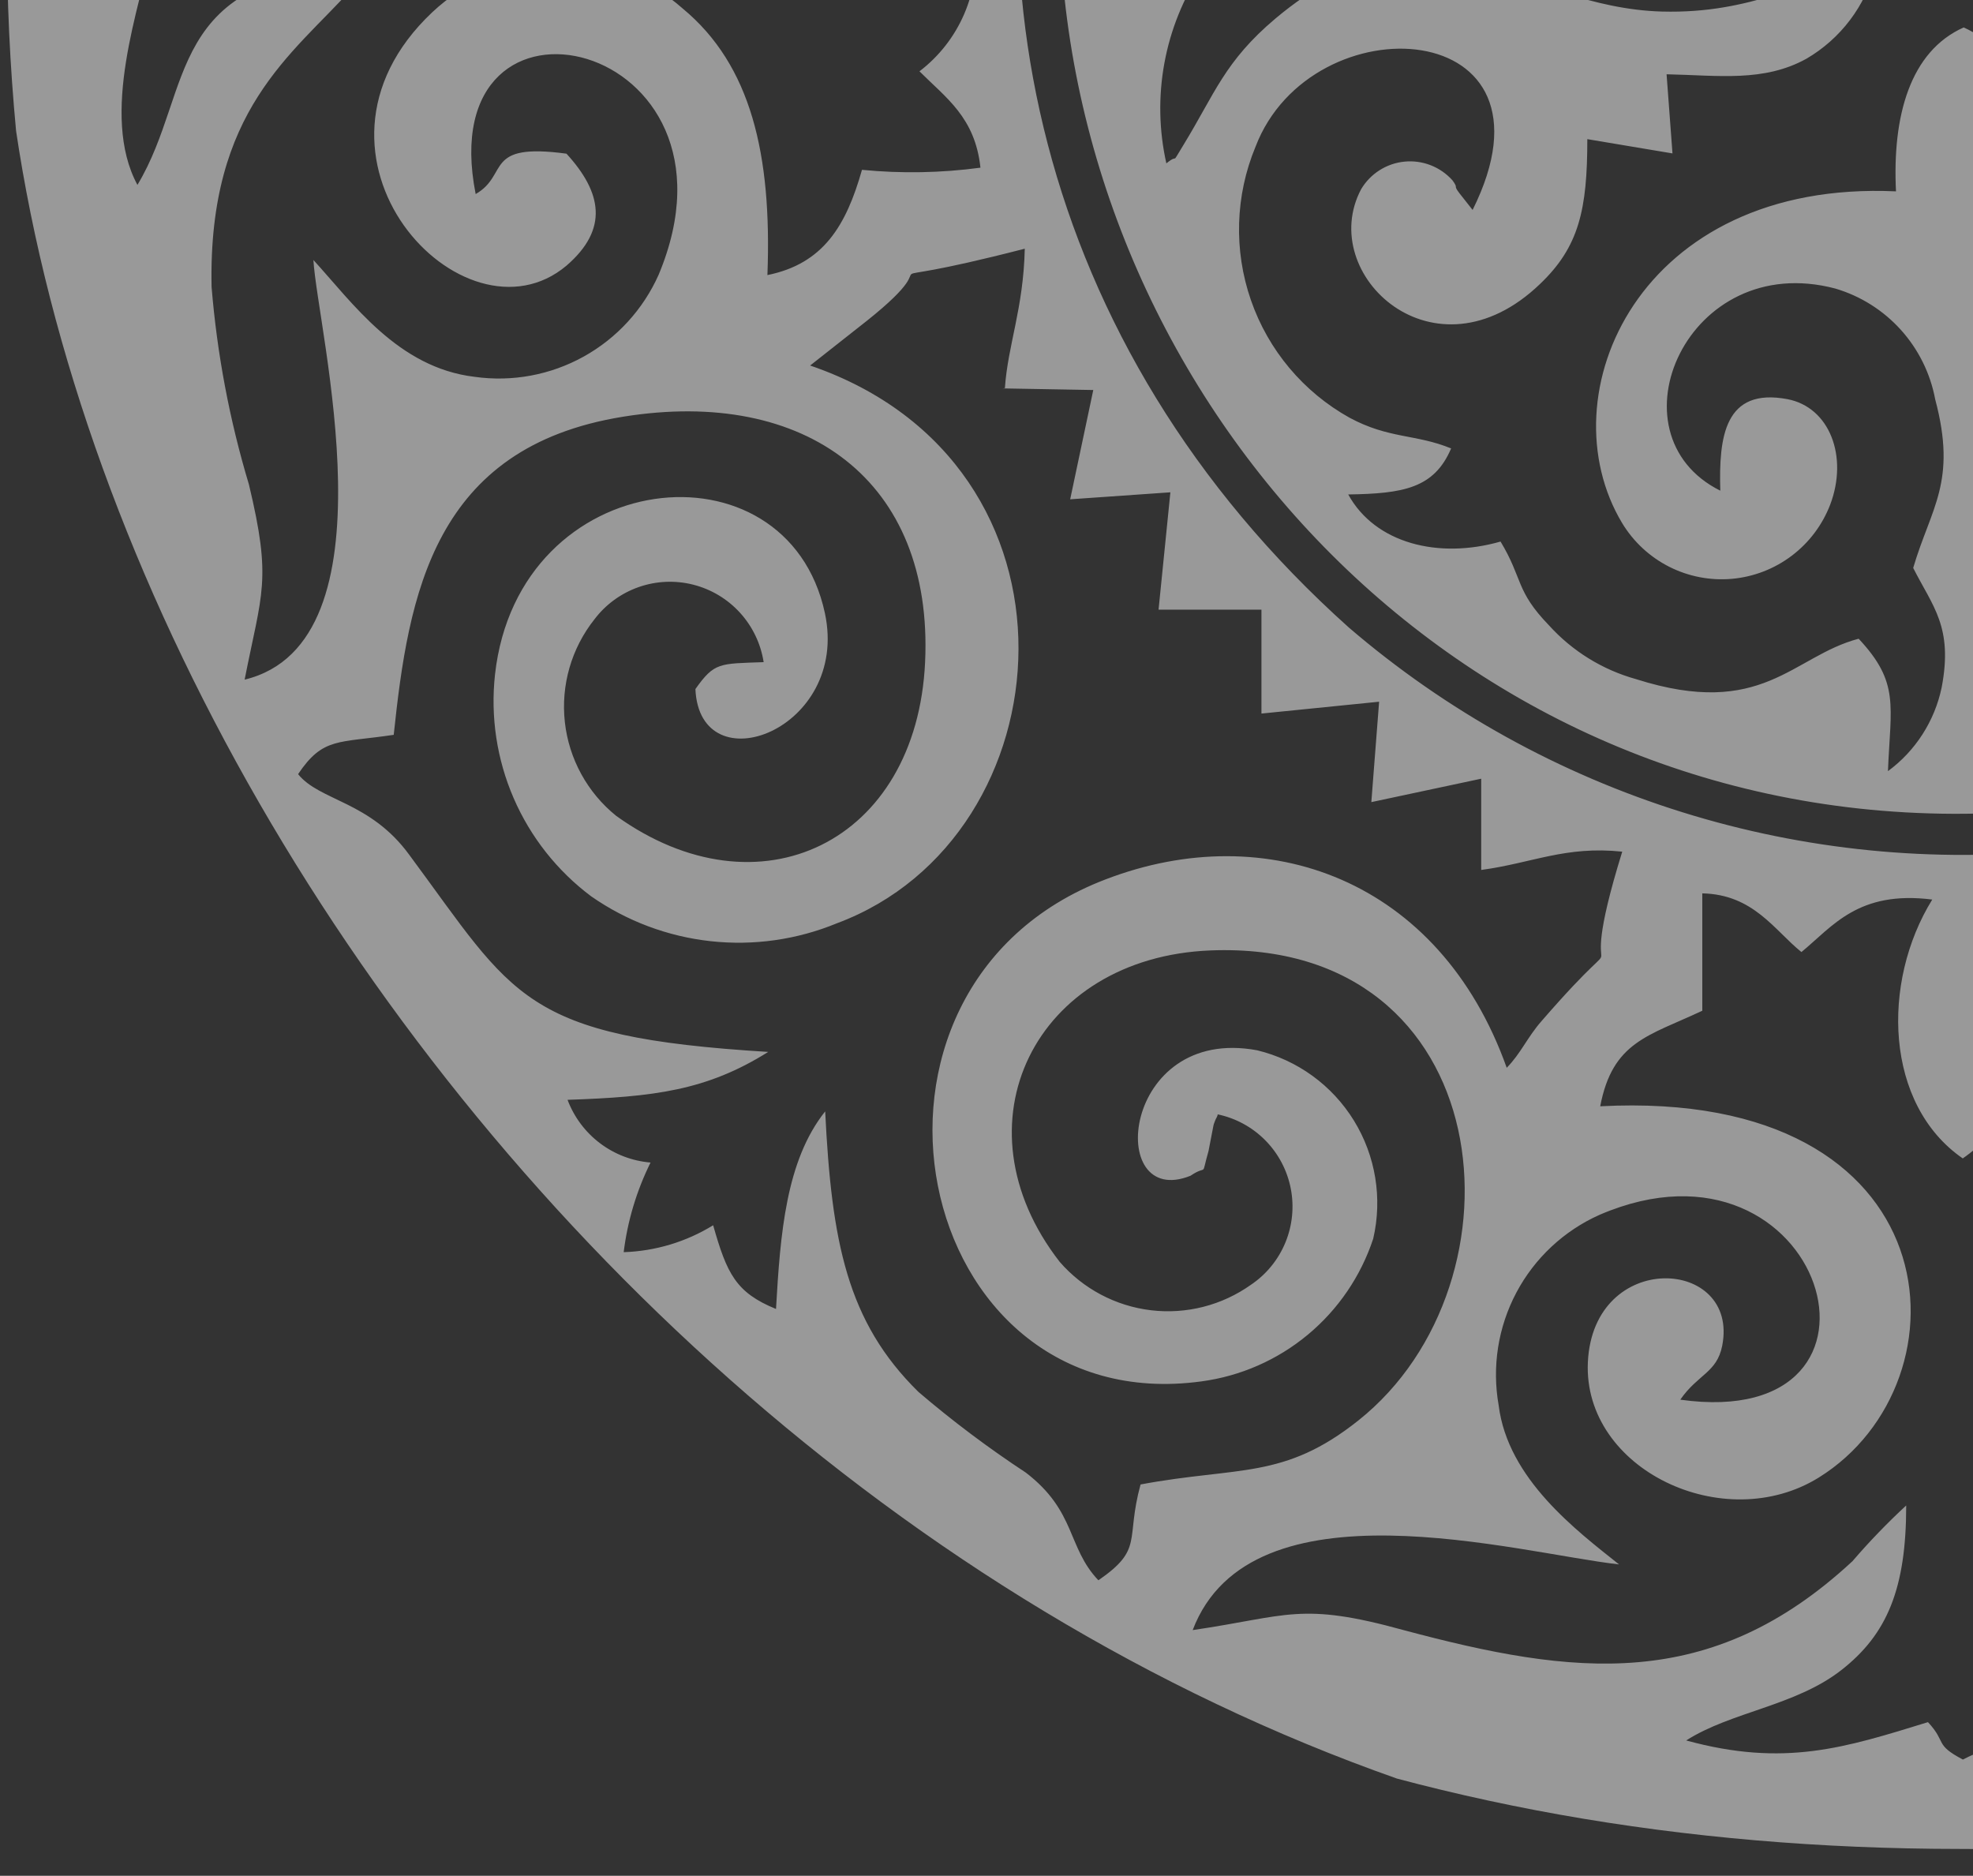 <svg width="284" height="270" viewBox="0 0 284 270" fill="none" xmlns="http://www.w3.org/2000/svg">
<rect x="0" y="0" width="284" height="270" fill="#333333" stroke="none"/>
<g clip-path="url(#clip0_70_224)">
<path opacity="0.5" fill-rule="evenodd" clip-rule="evenodd" d="M282.081 352.104C177.337 352.104 89.879 317.79 19.706 249.161C-50.467 180.532 -85.554 93.087 -85.554 -13.176C-85.554 -118.792 -50.3 -206.07 20.208 -275.008C90.716 -343.947 178.007 -378.429 282.081 -378.455C385.458 -378.455 472.736 -343.805 543.914 -274.505C615.093 -205.204 650.746 -118.095 650.875 -13.176C650.875 92.441 615.454 179.732 544.61 248.696C473.767 317.661 386.322 352.13 282.274 352.104H282.081ZM267.27 -117.978C255.979 -123.286 252.034 -128.749 236.334 -124.487C222.259 -120.613 222.026 -114.84 215.917 -104.534C211.685 -105.852 207.155 -105.852 202.924 -104.534C199.062 -103.322 195.706 -100.872 193.372 -97.56C201.647 -97.56 206.249 -97.56 208.84 -91.478L205.901 -90.238C204.586 -89.928 202.962 -89.773 201.686 -89.463C171.446 -82.566 170.132 -31.037 202.769 -33.826C218.005 -35.105 216.342 -46.96 212.243 -56.492C210.078 -54.709 211.972 -56.801 210.31 -54.593C209.42 -53.392 210.116 -54.012 209.149 -52.656C208.717 -51.857 208.09 -51.182 207.325 -50.694C206.561 -50.206 205.685 -49.921 204.78 -49.866C190.008 -47.735 193.527 -67.417 202.846 -72.105C210.31 -75.98 218.662 -71.059 222.181 -67.34C227.75 -61.373 227.479 -56.453 228.6 -46.418L240.665 -48.743L239.737 -37.119C252.537 -37.584 266.806 -37.119 269.977 -21.622C259.962 -23.714 251.454 -28.634 239.041 -28.247C217.27 -27.55 205.63 -9.727 181.384 -30.649C178.291 -33.322 168.121 -47.425 168.005 -53.315C165.839 -39.715 166.961 -30.068 173.07 -21.738C170.391 -21.372 167.82 -20.44 165.526 -19.004C163.233 -17.568 161.27 -15.661 159.768 -13.408C163.055 -6.085 167.502 -8.178 172.993 -4.303C170.315 -0.25 168.483 4.303 167.606 9.084C166.729 13.864 166.825 18.773 167.889 23.515C169.9 21.888 168.353 24.135 170.364 20.842C174.888 13.442 176.28 8.831 183.589 2.671C205.592 -15.81 219.01 1.121 239.235 1.663C252.421 2.012 259.266 -2.986 269.938 -4.652C269.231 -1.923 267.993 0.639 266.294 2.886C264.595 5.134 262.469 7.022 260.039 8.444C253.89 11.853 247.355 10.846 239.892 10.691L240.743 22.082L228.484 20.028C228.484 30.179 227.286 35.526 221.678 40.873C206.52 55.44 189.428 39.516 195.924 27.235C196.582 26.128 197.491 25.192 198.577 24.502C199.663 23.812 200.896 23.387 202.175 23.263C203.455 23.139 204.746 23.317 205.944 23.785C207.142 24.253 208.214 24.997 209.072 25.956C210.039 27.273 209.072 26.498 210.077 27.816L211.972 30.218C225.971 2.128 188.77 0.075 180.727 21.113C177.803 28.146 177.566 36.012 180.063 43.209C182.559 50.405 187.614 56.429 194.262 60.128C199.946 63.189 203.774 62.453 208.879 64.545C206.443 70.279 201.995 71.054 194.068 71.17C197.935 78.222 207.061 80.508 215.994 77.951C219.242 83.336 218.121 85.002 222.955 90C226.315 93.719 230.659 96.406 235.484 97.749C253.736 103.561 257.989 94.456 267.541 91.937C273.457 98.253 272.143 101.507 271.756 110.999C275.728 108.076 278.483 103.784 279.49 98.95C281.153 90.233 278.214 87.327 275.391 81.748C277.943 73.069 281.733 69.388 278.562 57.494C277.867 53.762 276.156 50.296 273.617 47.479C271.078 44.662 267.811 42.603 264.177 41.531C242.87 35.913 231.307 62.492 247.626 70.628C247.394 62.879 248.245 55.75 257.293 57.455C263.365 58.617 266.071 65.707 263.442 72.643C262.316 75.567 260.395 78.116 257.897 80.002C255.398 81.888 252.423 83.035 249.307 83.314C246.192 83.592 243.06 82.99 240.269 81.577C237.477 80.163 235.136 77.994 233.511 75.316C222.413 56.874 235.909 25.84 272.916 27.544C272.375 16.735 274.927 7.398 282.661 3.949C290.395 7.398 293.024 16.774 292.406 27.583C306.636 26.925 317.232 30.063 324.85 37.502C333.86 46.297 342.909 72.371 325.507 81.089C322.772 82.48 319.738 83.179 316.671 83.125C313.604 83.071 310.597 82.265 307.912 80.779C299.25 74.967 296.311 54.665 313.829 57.804C317.889 61.678 318.005 62.918 317.696 70.628C333.396 62.879 323.612 36.766 301.996 41.337C298.281 42.236 294.895 44.168 292.227 46.91C289.559 49.651 287.718 53.092 286.915 56.835C283.357 68.691 287.147 72.991 289.853 81.903C289.621 84.421 277.518 99.802 293.488 111.038C293.488 101.313 291.748 98.795 297.781 92.092C303.272 93.564 322.839 109.295 341.942 90.697C347.085 85.661 345.809 83.801 349.328 78.106C357.062 80.12 366.845 78.997 371.602 71.442C363.636 70.977 359.111 71.015 356.482 64.7C366.149 60.826 373.999 62.221 380.882 51.76C391.246 36.262 387.766 3.756 361.547 7.591C349.598 9.335 345.731 24.096 354.509 30.179C356.211 26.305 356.327 24.135 360.774 23.438C381.076 20.299 366.652 63.538 343.759 41.028C338.307 35.642 336.799 30.334 337.031 20.338L324.85 22.275L325.816 11.311C315.337 9.335 300.294 14.1 295.461 -4.536C305.979 -2.792 313.403 2.128 326.396 1.818C340.782 1.47 379.722 -24.605 397.588 26.77C399.134 14.216 399.096 4.957 392.677 -4.226C397.356 -7.558 402.576 -6.085 405.747 -13.331C404.249 -15.585 402.28 -17.488 399.977 -18.906C397.674 -20.324 395.091 -21.224 392.406 -21.544C396.511 -27.818 398.603 -35.2 398.4 -42.699C398.4 -43.667 398.4 -45.953 398.4 -46.844L397.008 -51.106C376.977 -1.746 343.373 -27.86 326.512 -28.092C314.718 -28.363 305.708 -23.598 295.577 -21.467C298.98 -36.965 312.901 -37.584 325.778 -36.965L324.85 -48.278L337.185 -46.186C336.644 -58.429 342.715 -74.236 357.719 -73.306C371.679 -72.377 377.789 -48.007 359.73 -49.828C355.863 -51.997 356.636 -52.462 354.664 -56.453C352.739 -54.878 351.313 -52.776 350.561 -50.404C349.808 -48.031 349.761 -45.49 350.425 -43.091C351.089 -40.692 352.436 -38.538 354.301 -36.893C356.166 -35.248 358.469 -34.182 360.929 -33.826C365.929 -32.683 371.175 -33.468 375.625 -36.023C380.074 -38.579 383.4 -42.718 384.943 -47.619C386.617 -51.654 387.412 -56.002 387.274 -60.37C387.137 -64.738 386.069 -69.026 384.143 -72.948C382.218 -76.869 379.478 -80.333 376.108 -83.108C372.738 -85.882 368.815 -87.904 364.602 -89.037L356.868 -91.245C359.614 -97.173 363.868 -97.444 372.336 -97.367C367.58 -105.348 357.487 -105.813 349.753 -104.341C346.814 -109.532 346.853 -112.477 342.831 -116.7C339.182 -120.176 334.772 -122.75 329.954 -124.216C324.697 -125.995 319.064 -126.351 313.625 -125.249C308.186 -124.147 303.134 -121.625 298.98 -117.94C291.516 -123.17 294.223 -127.626 293.488 -137.312C276.822 -120.923 290.24 -113.29 289.931 -107.479C286.412 -99.73 283.898 -92.64 287.147 -82.566C288.08 -78.882 290.023 -75.533 292.756 -72.897C295.49 -70.261 298.904 -68.444 302.615 -67.65C324.772 -62.923 333.086 -90.276 317.541 -97.134C318.547 -90.509 318.701 -87.332 313.171 -84.039C296.775 -81.908 299.289 -101.435 308.338 -107.285C328.446 -120.303 348.477 -86.944 325.391 -63.93C318.237 -56.84 306.868 -53.353 292.831 -53.934C292.831 -42.117 291.13 -34.562 282.854 -30.3C274.656 -34.446 272.993 -42.234 272.916 -54.012C258.879 -53.315 247.587 -56.763 240.395 -63.93C231.501 -72.803 222.955 -98.8 240.395 -107.634C243.06 -108.981 246.013 -109.657 248.998 -109.603C251.983 -109.549 254.91 -108.766 257.525 -107.324C266.961 -100.854 269.397 -81.52 251.454 -84.077C247.587 -88.765 246.891 -89.966 248.322 -97.018C232.506 -89.269 241.439 -63.001 263.171 -67.456C266.881 -68.265 270.292 -70.093 273.024 -72.734C275.756 -75.375 277.7 -78.726 278.639 -82.411C282.854 -95.429 277.634 -99.42 275.932 -108.331C283.666 -121.233 281.037 -128.517 272.297 -137.196C271.679 -124.178 274.347 -127.316 267.773 -117.823L267.27 -117.978ZM448.516 52.496L447.975 51.915L447.395 51.333L446.196 50.404C428.098 36.804 440.202 40.446 417.619 35.758C417.619 44.553 420.055 49.474 420.48 55.944H407.255L410.271 71.752L396.118 70.861L397.781 87.714L383.086 87.404V102.359L366.304 100.848L367.387 115.223L351.609 112.123V124.87C344.339 123.862 339.312 121.344 331.308 122.274C335.6 136.532 333.009 136.493 337.147 140.329C345.693 148.078 344.881 149.937 348.052 153.347C350.413 145.153 355.173 137.858 361.716 132.404C368.26 126.95 376.286 123.589 384.757 122.754C393.228 121.92 401.754 123.651 409.232 127.723C416.71 131.796 422.798 138.022 426.706 145.598C429.426 151.006 430.843 156.977 430.843 163.033C430.843 169.088 429.426 175.06 426.706 180.468C415.453 200.886 384.633 205.729 370.983 185.233C369.252 182.868 368.013 180.179 367.34 177.325C366.666 174.471 366.572 171.511 367.063 168.62C367.553 165.729 368.618 162.966 370.195 160.495C371.772 158.025 373.828 155.897 376.242 154.238C387.301 146.218 402.808 151.991 400.991 165.551C399.367 170.239 392.599 171.828 390.898 165.357C390.578 163.527 390.397 161.675 390.356 159.817C387.721 160.234 385.266 161.418 383.297 163.221C381.327 165.025 379.93 167.368 379.279 169.96C378.628 172.553 378.752 175.28 379.635 177.802C380.518 180.325 382.122 182.531 384.247 184.148C388.509 187.436 393.887 188.921 399.229 188.283C404.571 187.646 409.451 184.938 412.824 180.739C428.06 160.011 414.912 136.88 389.622 136.416C364.332 135.951 350.952 154.083 355.128 179.925C355.808 184.817 357.467 189.521 360.005 193.755C362.544 197.99 365.909 201.667 369.9 204.566C380.225 212.548 387.07 210.959 400.836 213.323C403.001 221.071 400.333 222.892 406.907 227.154C411.818 221.963 409.575 217.352 417.928 211.076C436.142 197.36 444.572 195.578 446.428 159.43C452.151 167.178 452.808 176.361 453.504 187.868C459.073 185.659 460.736 182.909 462.166 176.245C467.503 178.065 469.166 179.732 475.933 179.615L471.641 166.868C478.369 165.357 481.617 162.994 483.589 157.802C471.176 157.376 463.597 156.446 454.742 150.906C493.644 147.845 490.511 142.615 506.791 121.964C512.476 114.796 516.343 115.532 520.713 112.588C522.105 111.697 521.602 111.891 522.414 110.999C519.05 105.653 516.111 106.428 508.57 105.304C506.675 83.452 501.842 63.344 474.502 59.392C424.734 52.186 423.033 110.186 446.544 121.034C451.574 123.1 457.065 123.776 462.445 122.993C467.825 122.209 472.897 119.994 477.132 116.579C481.077 113.034 483.498 108.095 483.887 102.8C484.277 97.505 482.604 92.265 479.22 88.179C477.536 86.178 475.313 84.704 472.815 83.934C470.318 83.164 467.653 83.13 465.137 83.837C462.621 84.544 460.362 85.961 458.628 87.919C456.895 89.878 455.76 92.295 455.361 94.882C460.89 95.153 462.128 95.269 465.028 98.214C465.879 112.665 442.87 105.653 446.544 87.985C447.274 85.079 448.579 82.349 450.38 79.957C452.181 77.564 454.443 75.557 457.031 74.055C459.619 72.553 462.481 71.585 465.449 71.209C468.416 70.834 471.429 71.058 474.309 71.868C479.714 73.876 484.441 77.376 487.944 81.963C491.448 86.55 493.585 92.036 494.108 97.788C496.234 122.778 472.104 142.925 444.069 132.657C411.393 120.453 407.449 66.017 448.555 52.651L448.516 52.496ZM400.604 -239.635C375.778 -239.286 358.608 -228.361 355.128 -206.121C347.317 -156.451 404.471 -153.739 416.381 -176.986C418.49 -181.949 419.243 -187.386 418.564 -192.737C417.884 -198.088 415.796 -203.162 412.514 -207.439C407.023 -214.374 394.146 -219.062 384.517 -210.809C374.888 -202.557 377.905 -187.873 390.472 -186.517C390.472 -192.328 390.666 -193.375 393.991 -196.125C406.637 -196.125 401.184 -180.976 392.213 -177.799C381.114 -173.925 371.95 -183.417 369.011 -190.004C359.769 -209.686 381.153 -227.934 401.841 -224.874C406.589 -224.125 411.131 -222.399 415.18 -219.805C419.229 -217.211 422.698 -213.804 425.368 -209.801C428.038 -205.797 429.852 -201.282 430.694 -196.541C431.537 -191.801 431.39 -186.936 430.264 -182.255C421.988 -138.9 358.338 -139.288 348.477 -179.659C347.792 -179.196 347.19 -178.62 346.698 -177.954C342.174 -172.375 342.831 -170.825 334.517 -163.968C334.517 -156.219 333.125 -155.095 331.617 -148.47C338.396 -148.83 345.127 -149.815 351.725 -151.415V-138.242L367.503 -141.457L366.265 -127.2L383.396 -128.749V-113.91L397.858 -114.143L396.466 -96.979L410.89 -98.296L407.255 -82.721L420.403 -82.45C419.32 -75.166 417.116 -70.517 417.735 -62.148C422.659 -64.098 427.907 -65.097 433.203 -65.093C440.743 -74.662 445.77 -75.554 448.4 -79.273C408.802 -88.727 408.338 -151.376 449.367 -160.636C472.569 -165.944 490.589 -151.531 493.605 -132.662C497.008 -111.431 478.33 -90.548 458.609 -99.653C452.151 -102.636 442.677 -112.632 446.66 -122.899C451.262 -135.103 468.431 -133.941 464.409 -124.565C462.398 -120.691 460.968 -121.31 455.399 -121.078C456.443 -109.687 470.016 -106.007 478.214 -113.329C495.539 -129.253 471.834 -158.079 447.279 -147.385C439.003 -143.782 432.932 -134.406 432.004 -122.24C430.032 -96.592 447.859 -81.675 473.999 -85.24C496.699 -88.339 508.184 -106.007 508.222 -130.958C516.652 -132.779 518.16 -131.384 522.491 -137.389C517.542 -141.729 512.94 -140.179 506.791 -147.54C493.489 -163.464 495.19 -175.01 454.974 -176.831C455.642 -177.636 456.49 -178.273 457.449 -178.691L467.155 -182.255C472.37 -183.424 477.705 -183.97 483.048 -183.882C480.921 -189.733 477.518 -191.127 471.447 -192.91C473.489 -196.889 474.725 -201.235 475.082 -205.695C470.551 -205.548 466.137 -204.212 462.282 -201.821C460.62 -208.756 458.879 -211.158 453.543 -213.986C452.344 -201.433 452.19 -194.614 446.466 -185.083C444.533 -205.192 444.997 -213.25 433.087 -225.3C425.855 -232.622 425.159 -231.228 418.083 -236.574C414.151 -239.509 411.187 -243.558 409.575 -248.198C409.575 -248.43 408.725 -250.29 408.686 -250.367C407.294 -253.041 407.681 -251.994 406.83 -252.886C401.107 -249.825 402.151 -246.26 400.565 -238.821L400.604 -239.635ZM144.648 55.867C145.073 49.629 147.316 44.437 147.51 35.797C120.441 42.771 138.732 35.061 124.772 46.181L116.612 52.612C158.066 66.792 153.851 120.453 120.479 132.89C114.729 135.262 108.477 136.15 102.295 135.473C96.113 134.796 90.2 132.576 85.097 129.015C80.215 125.362 76.37 120.495 73.941 114.896C71.513 109.296 70.587 103.159 71.253 97.09C74.617 66.87 113.287 62.879 118.739 88.257C122.336 105.072 100.719 113.13 100.1 99.182C102.846 95.308 103.542 95.54 109.923 95.308C109.51 92.656 108.328 90.185 106.524 88.202C104.719 86.218 102.372 84.811 99.775 84.154C97.178 83.497 94.446 83.62 91.918 84.508C89.391 85.396 87.18 87.01 85.561 89.148C82.249 93.321 80.719 98.637 81.306 103.936C81.893 109.235 84.549 114.087 88.693 117.431C109.226 132.192 131.964 121.305 133.163 95.269C134.362 69.233 116.032 55.75 89.737 59.973C62.359 64.352 58.801 85.622 56.674 105.769C48.669 106.97 46.504 106.079 42.908 111.426C46.001 115.3 53.271 115.3 58.917 123.049C74.076 143.506 75.081 149.24 110.58 151.41C101.686 156.989 94.106 157.88 81.694 158.306C82.629 160.789 84.248 162.956 86.363 164.554C88.478 166.152 91.002 167.116 93.642 167.333C91.635 171.384 90.327 175.746 89.775 180.235C94.331 180.087 98.769 178.752 102.653 176.361C104.625 183.296 105.901 186.047 111.701 188.41C112.32 177.562 113.132 167.062 118.778 159.972C119.706 178.724 121.91 190.231 132.196 200.343C137.104 204.539 142.27 208.421 147.664 211.967C154.934 217.546 153.581 222.699 158.105 227.464C164.679 222.931 161.972 221.73 164.176 213.671C178.291 211.037 184.787 213.013 195.538 204.45C220.518 184.574 215.917 135.137 174.231 136.803C148.979 137.81 137.107 161.793 152.537 181.63C155.9 185.504 160.581 187.987 165.669 188.595C170.758 189.204 175.891 187.895 180.07 184.923C182.278 183.434 184 181.325 185.018 178.86C186.037 176.395 186.307 173.684 185.795 171.066C185.283 168.449 184.012 166.04 182.141 164.143C180.269 162.245 177.881 160.943 175.275 160.398C175.275 160.669 175.004 161.018 174.927 161.251C174.849 161.483 174.695 161.793 174.656 162.064L173.96 165.667C172.8 169.736 173.96 167.488 171.369 169.232C159.072 174.191 161.392 147.535 180.959 151.177C186.751 152.576 191.757 156.211 194.886 161.291C198.015 166.371 199.014 172.484 197.664 178.298C195.881 183.697 192.618 188.486 188.249 192.116C183.88 195.747 178.58 198.074 172.954 198.832C130.998 204.566 118.314 142.15 159.149 126.575C182.351 117.663 207.216 126.575 216.883 153.695C218.933 151.603 219.861 149.279 221.91 146.954C237.069 129.48 225.777 147.535 233.511 122.584C225.313 121.732 220.634 124.211 213.21 125.219V112.084L197.394 115.455L198.515 101.003L181.578 102.708V87.753H166.767L168.469 70.861L154.045 71.868L157.37 56.138L144.3 55.905L144.648 55.867ZM118.623 -185.819C112.707 -195.777 112.861 -201.86 111.508 -214.684C109.124 -213.608 107.067 -211.92 105.546 -209.79C104.025 -207.66 103.093 -205.164 102.846 -202.557C98.96 -204.941 94.523 -206.276 89.969 -206.431C90.436 -201.962 91.748 -197.623 93.836 -193.646C87.765 -191.825 84.168 -190.43 82.235 -184.618C91.052 -184.347 103.929 -183.301 110.348 -177.528C74.965 -176.288 72.877 -167.61 59.381 -149.4C53.774 -141.884 49.133 -143.201 42.985 -138.125C46.659 -132.043 49.675 -133.282 57.061 -131.733C57.061 -106.781 68.662 -88.882 91.129 -85.976C117.308 -82.605 135.251 -96.863 133.279 -122.976C132.351 -134.871 126.628 -144.015 118.662 -147.811C113.619 -149.928 108.085 -150.588 102.686 -149.719C97.288 -148.849 92.24 -146.484 88.113 -142.891C80.765 -136.382 78.213 -122.821 86.527 -114.569C94.261 -107.014 108.492 -109.881 109.961 -121.62C104.315 -121.853 102.846 -121.349 100.874 -125.146C96.079 -136.266 120.982 -135.065 119.281 -116.855C116.883 -91.671 76.744 -90.393 71.678 -121.969C64.911 -164.007 126.203 -178.729 143.449 -137.196C145.715 -131.996 146.927 -126.397 147.014 -120.725C147.101 -115.052 146.062 -109.418 143.957 -104.152C141.852 -98.885 138.723 -94.09 134.753 -90.045C130.782 -86 126.049 -82.786 120.827 -80.59L116.96 -78.266C122.921 -75.067 128.119 -70.613 132.196 -65.209C137.492 -65.256 142.746 -64.269 147.664 -62.303C148.09 -71.021 146.117 -74.972 144.996 -82.683H158.105L154.664 -98.374L169.165 -97.212L167.502 -114.414H182.274L182.042 -129.098L199.134 -127.51L197.896 -141.729L213.635 -138.668V-151.841C220.258 -150.384 226.979 -149.413 233.743 -148.935C232.003 -155.715 230.805 -156.684 230.882 -164.433L216.883 -180.163C207.757 -142.116 150.333 -138.242 136.566 -176.056C134.335 -181.942 133.588 -188.289 134.391 -194.533C135.194 -200.778 137.521 -206.728 141.168 -211.856C157.951 -233.63 191.091 -227.353 197.703 -204.959C199.092 -199.167 198.162 -193.061 195.112 -187.948C192.061 -182.835 187.134 -179.122 181.384 -177.606C164.563 -174.119 156.79 -196.552 170.982 -196.242C174.308 -193.452 174.385 -192.6 174.54 -186.672C177.061 -186.929 179.455 -187.907 181.437 -189.489C183.419 -191.071 184.906 -193.189 185.721 -195.594C186.536 -197.998 186.644 -200.586 186.033 -203.05C185.422 -205.514 184.117 -207.75 182.274 -209.492C180.428 -211.363 178.226 -212.844 175.798 -213.846C173.37 -214.848 170.766 -215.352 168.141 -215.327C165.515 -215.301 162.921 -214.748 160.513 -213.699C158.105 -212.65 155.932 -211.127 154.122 -209.221C140.974 -195.389 142.521 -166.176 172.568 -163.387C199.366 -160.868 213.596 -178.884 210.193 -206.005C209.631 -210.969 208.048 -215.762 205.546 -220.083C203.044 -224.404 199.676 -228.159 195.654 -231.111C184.053 -239.519 178.948 -237.504 164.215 -240.1C163.596 -247.849 163.674 -251.181 158.453 -253.815C156.365 -251.607 157.216 -252.769 156.017 -249.941C154.593 -245.173 151.712 -240.972 147.78 -237.93C128.213 -222.433 122.684 -227.586 118.817 -185.974L118.623 -185.819ZM282.545 166.752C271.292 159.003 270.751 141.414 278.136 129.48C267.464 128.124 263.79 133.355 259.304 137.035C255.437 133.936 252.421 128.744 245.035 128.589V145.482C237.301 149.124 232.119 149.898 230.34 159.236C281.346 156.562 283.937 198.91 261.818 212.664C248.167 221.149 227.866 211.502 228.562 196.081C229.335 179.77 250.41 180.971 247.897 193.718C247.123 197.593 244.416 197.786 241.864 201.467C276.164 206.271 262.63 160.941 230.263 174.85C225.128 177.136 220.906 181.08 218.27 186.052C215.634 191.024 214.738 196.738 215.723 202.281C217.038 212.896 226.976 220.335 233.047 225.178C218.469 223.551 180.07 212.587 171.678 234.632C185.445 232.617 187.146 230.525 202.034 234.632C226.512 241.18 246.195 243.698 266.652 224.713C269.074 221.894 271.656 219.216 274.385 216.693C274.385 228.665 271.64 235.252 265.027 240.405C258.415 245.558 249.211 246.371 242.715 250.517C256.868 254.391 265.569 251.563 277.518 247.882C280.263 250.827 278.368 251.059 282.545 253.268C285.136 251.912 283.396 253.268 285.522 250.866L287.611 247.882C307.216 253.655 302.344 253.694 322.413 250.323C303.581 241.8 290.859 242.807 290.704 216.655C294.997 219.522 296.814 225.217 309.034 232.424C327.634 243.427 343.837 239.785 363.945 234.399C377.943 230.525 380.728 232.85 393.489 234.748C385.329 212.974 347.085 223.512 332.158 225.333C360.465 205.186 349.946 180.816 334.208 174.695C301.145 161.793 290.279 207.162 323.226 201.583L321.601 199.607L321.021 199.104C312.823 191.355 319.088 185.737 322.297 184.691C330.534 182.017 336.296 189.418 336.528 196.314C337.108 211.502 317.193 221.498 303.272 212.78C300.072 210.89 297.294 208.36 295.112 205.347C292.93 202.335 291.391 198.905 290.589 195.27C289.787 191.636 289.741 187.875 290.453 184.222C291.164 180.569 292.619 177.102 294.726 174.036C304.239 160.282 314.873 160.011 334.943 159.003C333.009 149.666 327.557 149.085 320.016 145.482C319.513 139.128 320.828 135.679 319.436 128.589C312.785 128.589 309.227 133.975 305.631 137.035C301.764 134.013 302.615 133.161 297.897 131.069C294.496 129.434 290.681 128.867 286.953 129.442C294.997 143.312 293.488 159.197 282.506 166.752H282.545ZM53.387 -21.506C36.721 -21.854 29.721 -27.085 24.578 -40.49C23.843 -42.389 23.186 -44.132 22.413 -46.418L19.783 -52.036C14.369 -41.885 20.092 -27.046 22.297 -17.166C18.159 -15.888 17.772 -16.004 16.651 -11.897C18.507 -10.347 20.092 -9.727 22.065 -8.255C20.092 0.966 14.331 16.541 19.783 26.615C28.058 12.861 23.379 -3.683 52.691 -4.807C51.144 -1.707 53.155 -4.419 50.68 -1.669C42.134 7.862 29.915 15.805 30.456 41.299C31.244 50.941 33.045 60.473 35.831 69.737C39.157 83.607 37.687 85.234 35.212 97.826C57.293 92.48 45.692 47.459 45.112 37.424C50.758 43.585 57.254 52.922 68.314 54.239C73.721 55.001 79.229 53.981 84.007 51.332C88.785 48.684 92.574 44.55 94.803 39.555C109.033 5.538 61.895 -5.388 68.468 27.932C73.341 25.142 69.513 20.493 81.539 22.12C86.643 27.7 87.649 32.969 81.539 38.238C66.767 50.675 40.317 22.469 62.204 1.78C67.066 -2.804 73.463 -5.4 80.138 -5.501C86.814 -5.601 93.285 -3.198 98.283 1.237C108.105 9.374 111.121 22.237 110.464 39.594C118.507 37.967 121.794 32.504 124.076 24.445C129.753 25 135.475 24.896 141.129 24.135C140.356 16.89 136.179 14.1 132.351 10.265C135.17 8.117 137.388 5.277 138.79 2.019C140.193 -1.239 140.732 -4.805 140.356 -8.333C133.202 -5.427 129.335 -2.017 119.281 -3.683C116.066 -4.123 112.969 -5.195 110.168 -6.837C107.368 -8.479 104.919 -10.66 102.962 -13.253C107.022 -18.117 112.689 -21.361 118.933 -22.397C129.76 -24.373 132.815 -20.421 140.472 -17.941C140.124 -27.782 139.234 -28.557 134.478 -34.02C133.69 -34.735 133.058 -35.606 132.622 -36.577L133.704 -37.739C136.643 -40.49 141.438 -44.365 140.704 -50.292L124.965 -50.912C119.822 -57.383 121.098 -63.737 110.851 -65.829C109.884 -55.29 112.088 -36.19 96.388 -25.845C90.44 -21.673 83.081 -20.04 75.93 -21.304C68.78 -22.568 62.424 -26.627 58.26 -32.586C48.785 -45.682 56.79 -66.023 71.369 -67.456C88.074 -69.045 90.704 -47.774 77.517 -48.084C73.07 -48.084 71.601 -50.951 69.397 -53.973C69.397 -53.973 69.01 -53.741 68.971 -53.392C68.284 -52.31 67.823 -51.1 67.617 -49.835C67.41 -48.569 67.463 -47.275 67.772 -46.031C70.093 -24.799 106.442 -33.516 95.46 -64.86C93.542 -69.86 90.062 -74.104 85.539 -76.96C81.016 -79.816 75.693 -81.13 70.363 -80.707C56.365 -80.358 51.84 -69.626 45.151 -64.085C45.962 -76.212 49.443 -84.969 49.017 -98.568C48.631 -110.191 44.764 -121.155 35.522 -124.216C37.455 -109.842 39.389 -110.113 35.522 -94.887C30.727 -75.05 26.086 -59.204 37.764 -39.599C44.416 -28.48 50.487 -25.729 53.233 -21.544L53.387 -21.506ZM153.233 -0.274C160.541 67.102 219.397 124.017 295.113 116.462C312.304 115.02 329.036 110.166 344.337 102.182C359.637 94.198 373.199 83.243 384.232 69.956C395.266 56.67 403.551 41.316 408.605 24.79C413.659 8.264 415.38 -9.104 413.669 -26.303C411.958 -43.502 406.849 -60.188 398.639 -75.389C390.429 -90.591 379.282 -104.004 365.848 -114.847C352.414 -125.69 336.961 -133.747 320.389 -138.548C303.817 -143.35 286.457 -144.8 269.32 -142.813C203.117 -135.917 144.919 -76.29 153.31 -0.274H153.233ZM267.232 -148.664C150.41 -133.941 103.271 8.986 194.184 90.349C208.208 102.375 224.53 111.412 242.156 116.908C259.781 122.404 278.34 124.243 296.698 122.313C366.304 115.378 427.209 51.178 417.735 -28.518C415.341 -49.578 408.093 -69.792 396.563 -87.564C385.033 -105.335 369.538 -120.178 351.3 -130.919C325.892 -145.688 296.427 -151.908 267.232 -148.664ZM242.986 -228.438C239.119 -227.896 242.096 -228.438 241.013 -227.082L243.024 -225.687C244.627 -225.134 246.004 -224.068 246.943 -222.653C247.882 -221.239 248.331 -219.554 248.221 -217.859C248.111 -216.164 247.449 -214.552 246.335 -213.271C245.221 -211.991 243.718 -211.112 242.057 -210.771C233.357 -208.95 227.788 -216.66 228.523 -225.106C229.76 -238.976 249.714 -247.965 262.669 -238.511C265.688 -236.496 268.278 -233.899 270.286 -230.871C272.293 -227.844 273.68 -224.446 274.364 -220.876C275.047 -217.305 275.015 -213.635 274.269 -210.077C273.522 -206.52 272.077 -203.147 270.016 -200.155C261.702 -187.679 249.946 -186.013 230.07 -185.587C231.655 -175.204 238.771 -176.095 245.19 -171.368L244.842 -155.25C247.926 -155.03 250.975 -156.016 253.349 -158.001C254.331 -158.678 255.216 -159.486 255.979 -160.403L259.188 -163.464C264.795 -159.008 266.922 -155.948 277.634 -155.715C275.004 -162.495 271.408 -167.339 273.109 -176.792C274.124 -183.252 277.433 -189.127 282.429 -193.336C298.554 -179.853 290.163 -164.278 287.34 -155.754C298.051 -155.754 300.14 -159.163 305.669 -163.503C305.901 -163.503 306.211 -163.503 306.327 -163.038L308.415 -160.984C309.759 -159.286 311.454 -157.897 313.382 -156.915C315.311 -155.932 317.429 -155.377 319.591 -155.289L320.016 -171.407C326.203 -176.095 333.396 -175.281 334.904 -185.626C316.304 -185.974 303.581 -187.718 295.422 -199.612C291.148 -205.587 289.404 -213.012 290.57 -220.269C291.736 -227.527 295.718 -234.028 301.648 -238.357C314.099 -247.926 334.362 -239.829 336.451 -226.307C337.727 -217.628 332.584 -209.841 323.96 -210.809C322.172 -210.92 320.477 -211.649 319.166 -212.872C317.855 -214.096 317.008 -215.737 316.77 -217.517C316.533 -219.296 316.92 -221.103 317.864 -222.629C318.809 -224.154 320.253 -225.304 321.949 -225.881L324.231 -227.004C323.148 -228.554 323.922 -227.857 322.065 -228.593C301.377 -229.523 301.454 -215.42 305.553 -207.865C313.713 -192.716 351.764 -196.242 349.753 -227.237C348.941 -240.216 338.887 -244.943 333.086 -251.375C345.306 -250.6 354.858 -246.88 368.469 -247.5C379.606 -248.004 391.671 -252.769 393.334 -261.254C380.689 -258.813 378.91 -257.38 365.298 -260.596C337.649 -266.872 314.447 -272.529 291.014 -242.851C289.389 -262.223 300.41 -268.809 315.608 -274.079L321.137 -276.791C311.083 -281.595 297.239 -277.139 287.611 -274.389L285.329 -277.527C283.589 -279.813 285.02 -278.573 282.545 -279.89C278.678 -277.759 280.921 -278.108 277.518 -274.389C268.276 -277.217 253.89 -281.672 243.952 -276.791C250.256 -270.979 276.087 -272.374 274.115 -242.851C251.261 -270.592 231.346 -268.228 202.15 -261.138C186.682 -257.264 186.682 -258.93 171.872 -261.138C178.987 -239.441 219.784 -250.522 232.042 -251.568C226.203 -244.866 216.187 -240.72 215.337 -227.392C213.287 -196.397 251.377 -192.755 259.536 -208.02C263.945 -216.195 263.403 -229.329 242.986 -228.787V-228.438ZM543.914 25.065L544.92 27.428L546.505 24.755C546.003 8.056 548.323 7.475 542.832 -8.371C546.505 -11.083 546.699 -8.875 548.4 -13.408C546.467 -16.314 546.621 -16.12 542.832 -17.282C544.92 -25.845 550.566 -43.396 545.307 -52.617C537.998 -42.621 542.252 -22.048 511.78 -21.622C514.641 -25.884 520.094 -27.743 527.248 -39.715C532.215 -47.602 534.855 -56.736 534.866 -66.061C534.312 -75.826 532.599 -85.49 529.761 -94.848C526.204 -109.765 527.75 -109.726 529.761 -124.178C520.326 -121.078 516.652 -110.191 516.304 -98.49C515.918 -84.93 519.282 -76.251 520.171 -64.047C513.559 -69.432 509.382 -79.777 496.003 -80.59C490.651 -81.285 485.22 -80.183 480.56 -77.456C475.9 -74.729 472.273 -70.531 470.248 -65.519C465.531 -53.896 468.586 -39.909 477.789 -35.763C485.948 -31.889 498.98 -34.252 497.124 -52.849L496.273 -54.98L494.688 -52.578C493.964 -50.993 492.743 -49.688 491.21 -48.864C489.677 -48.039 487.917 -47.74 486.198 -48.013C484.479 -48.285 482.897 -49.114 481.693 -50.372C480.489 -51.63 479.729 -53.249 479.529 -54.98C478.756 -63.582 486.064 -68.58 494.997 -67.34C508.648 -65.364 516.42 -45.333 507.139 -32.47C494.34 -14.919 467.193 -16.74 457.603 -40.684C453.736 -50.409 455.477 -55.523 454.51 -65.713C444.34 -63.582 445.5 -57.266 440.357 -50.525L424.579 -50.757C424.497 -48.678 424.882 -46.606 425.705 -44.695C426.528 -42.784 427.769 -41.082 429.336 -39.715L432.623 -36.616C428.176 -29.487 425.353 -30.649 424.889 -17.98C432.429 -20.459 435.794 -24.489 446.428 -22.474C452.63 -21.329 458.254 -18.088 462.36 -13.292C458.301 -8.138 452.414 -4.752 445.925 -3.838C435.562 -2.056 431.927 -5.698 424.773 -8.488C424.373 -4.984 424.874 -1.437 426.228 1.818C427.581 5.073 429.743 7.927 432.507 10.11C428.64 13.984 424.386 16.541 423.729 23.98C429.11 24.729 434.557 24.872 439.97 24.406C444.185 29.792 443.412 37.308 454.432 39.4C453.156 -11.587 489.467 -11.2 503.156 2.283C505.638 4.476 507.615 7.18 508.953 10.212C510.29 13.243 510.956 16.529 510.905 19.843C510.854 23.157 510.086 26.421 508.655 29.409C507.224 32.397 505.163 35.039 502.615 37.153C491.014 47.227 470.906 35.991 483.28 22.043C492.174 20.919 491.826 22.353 495.693 27.777C502.731 18.633 491.826 4.531 479.336 8.637C460.774 14.798 463.481 55.13 494.804 54.239C507.681 53.929 514.641 43.352 519.978 37.386C519.63 46.181 507.719 92.945 529.916 97.749C527.402 85.157 526.049 83.181 529.259 69.892C535.639 44.553 539.97 20.997 517.155 0.579C514.255 -1.979 514.216 -1.436 512.515 -4.807C523.535 -4.574 530.457 -2.56 535.136 3.833C539.46 10.232 542.446 17.441 543.914 25.026V25.065ZM282.158 272.446C320.477 272.848 358.527 265.986 394.301 252.222C428.977 238.422 460.535 217.79 487.108 191.548C514.077 165.667 535.338 134.414 549.522 99.802C563.709 63.8 570.762 25.373 570.287 -13.331C570.746 -51.881 563.652 -90.146 549.406 -125.96C535.122 -160.608 513.771 -191.884 486.722 -217.783C460.144 -244.105 428.592 -264.851 393.914 -278.805C321.677 -305.824 242.136 -305.824 169.899 -278.805C135.298 -264.985 103.837 -244.309 77.401 -218.016C50.534 -192.129 29.378 -160.888 15.297 -126.308C1.155 -90.295 -5.872 -51.873 -5.391 -13.176C-5.884 25.663 1.101 64.233 15.181 100.422C29.155 134.99 50.237 166.224 77.053 192.091C131.913 245.661 200.281 272.446 282.158 272.446ZM81.384 187.403C135.058 239.862 201.983 266.105 282.158 266.131C319.749 266.558 357.081 259.84 392.174 246.333C426.069 232.883 456.939 212.781 482.971 187.209C509.302 161.932 530.05 131.403 543.876 97.594C557.796 62.365 564.706 24.749 564.216 -13.137C564.679 -50.877 557.742 -88.341 543.799 -123.403C529.844 -157.23 508.994 -187.766 482.584 -213.057C456.573 -238.798 425.708 -259.094 391.787 -272.761C321.045 -299.211 243.155 -299.211 172.413 -272.761C138.57 -259.276 107.783 -239.103 81.887 -213.444C55.669 -188.142 35.017 -157.632 21.253 -123.868C7.434 -88.6 0.566 -50.983 1.028 -13.098C0.508 24.913 7.309 62.667 21.059 98.098C34.658 131.84 55.215 162.325 81.384 187.558V187.403Z" fill="white"/>
</g>
<defs>
<clipPath id="clip0_70_224">
<rect y="-293" width="567" height="563" rx="281.5" fill="white"/>
</clipPath>
</defs>
</svg>
